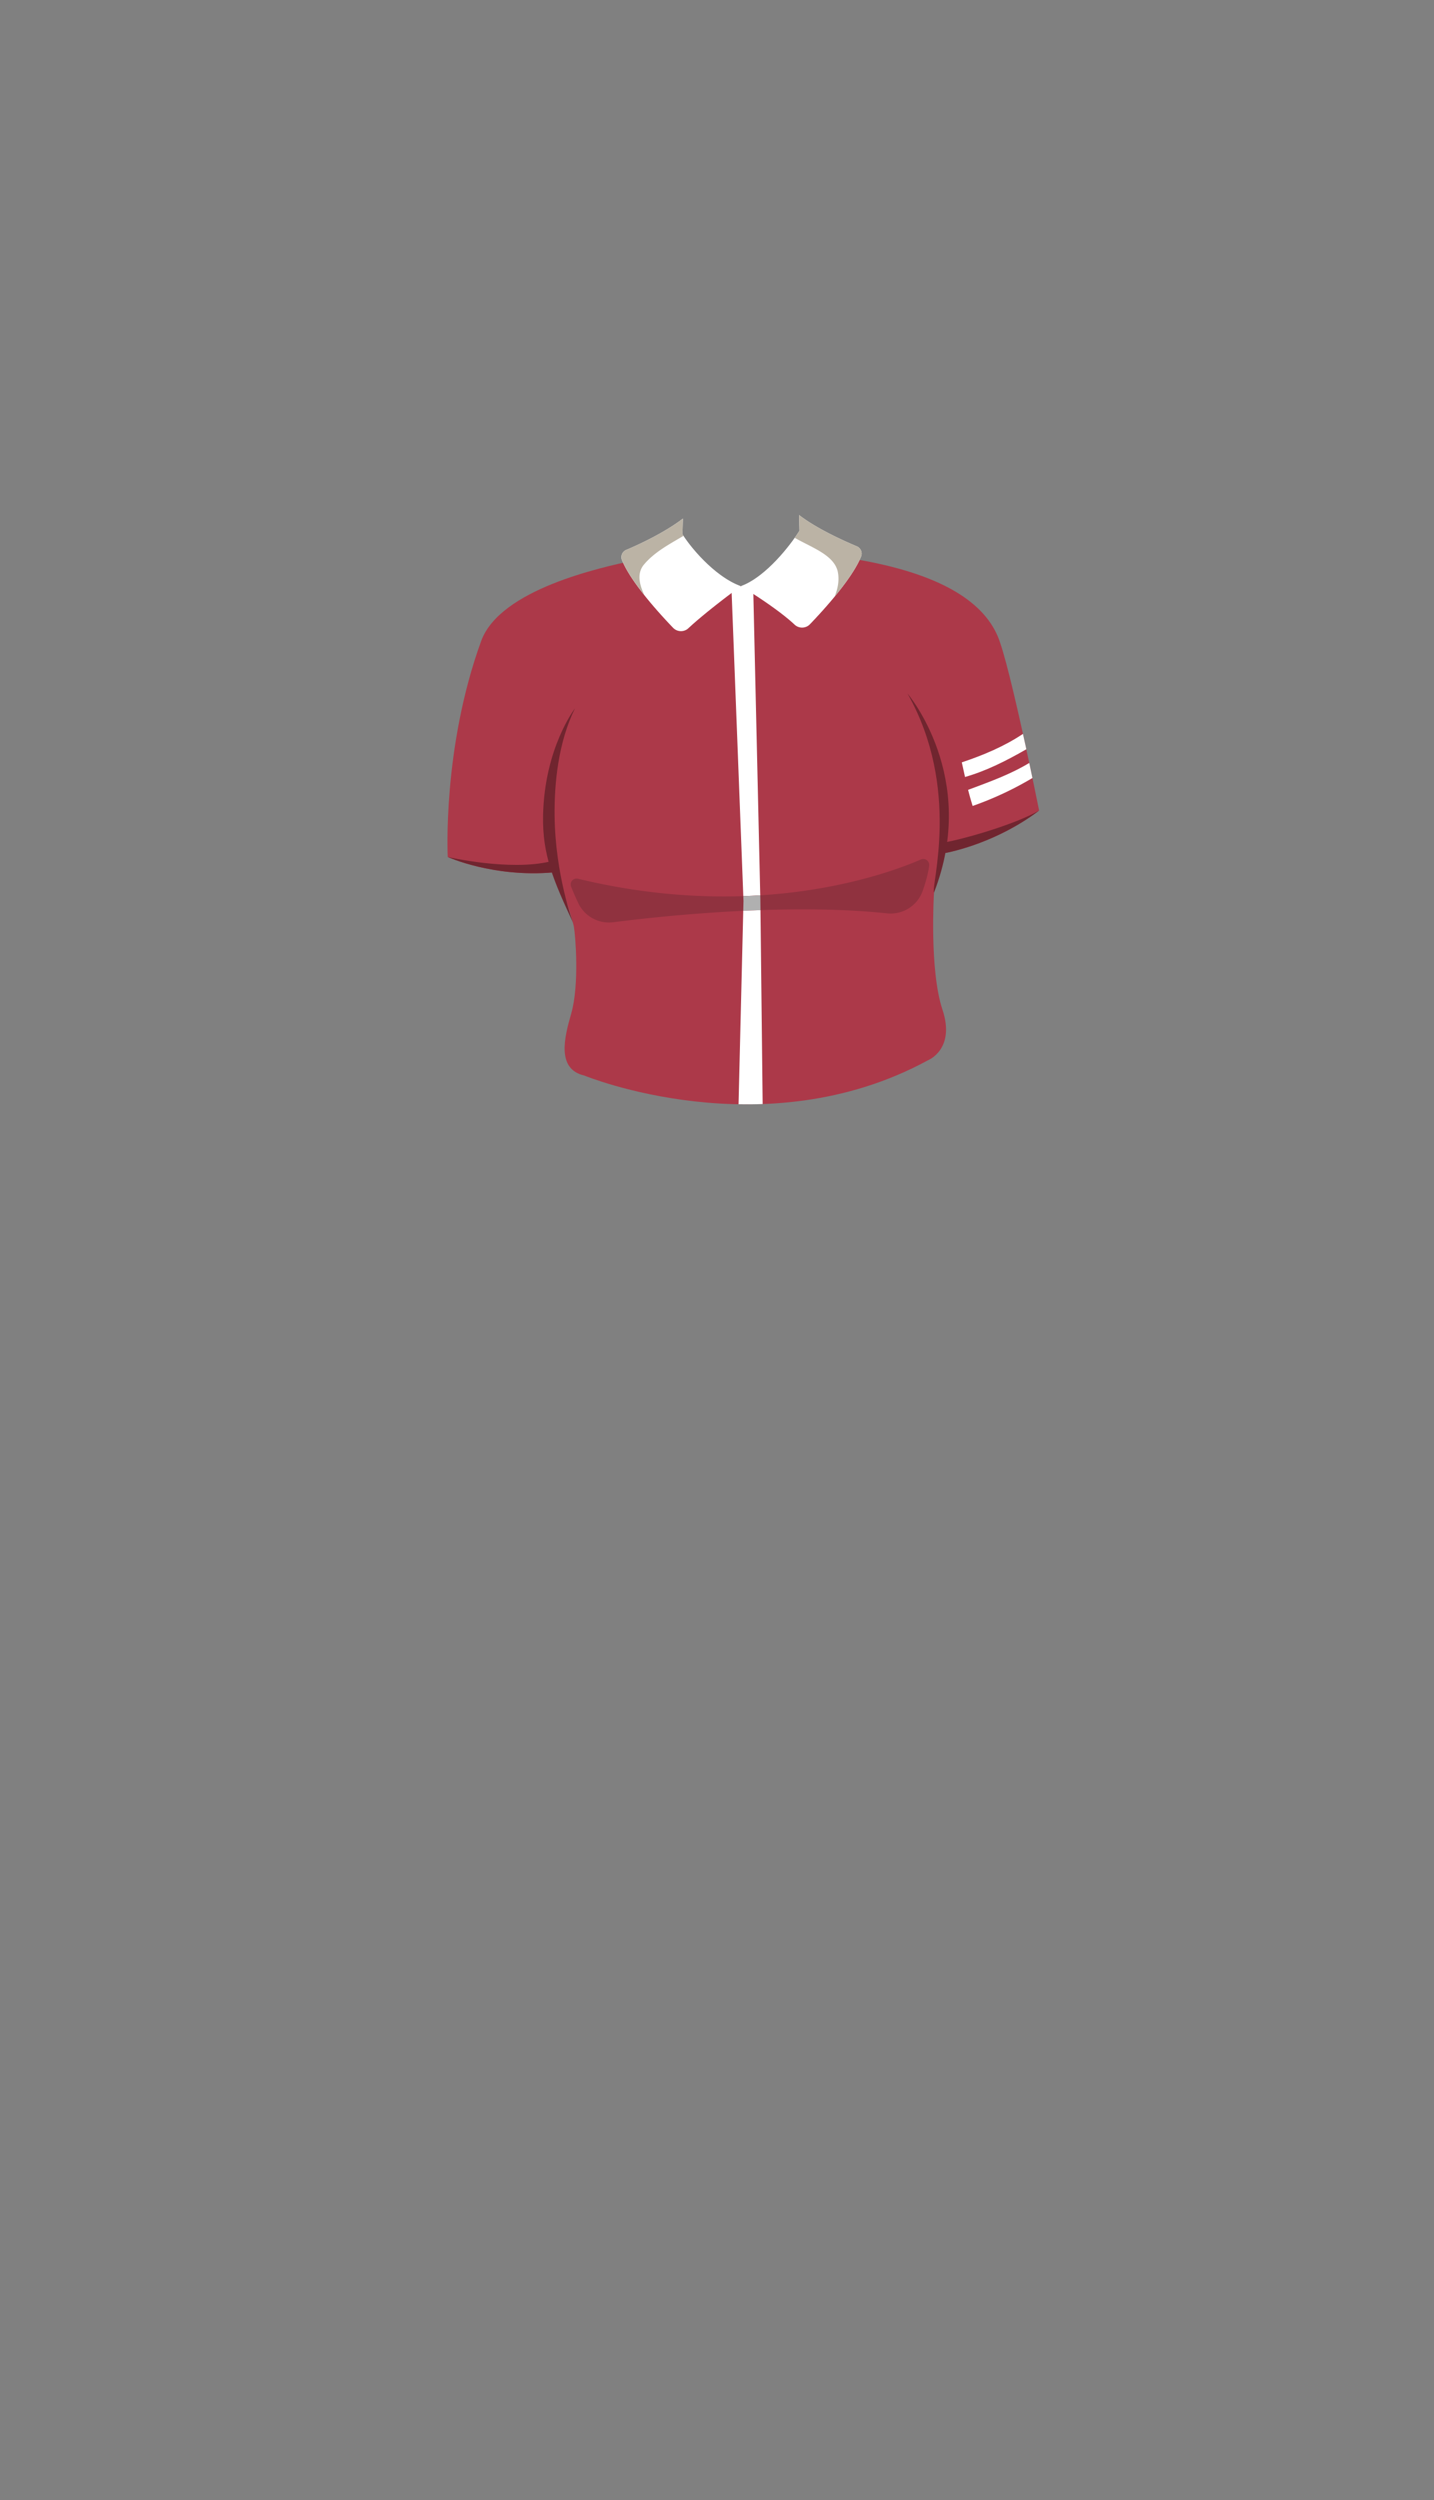 <svg xmlns="http://www.w3.org/2000/svg" width="1259.23" height="2194.12" viewBox="0 0 1259.23 2194.12"><rect x="0" y="0" width="1259.23" height="2194.12" fill="#808080" stroke="none"/><title>3_girl_shrit_1</title><g id="Layer_2" data-name="Layer 2"><g id="Layer_141" data-name="Layer 141"><g id="_3_girl_shrit_1" data-name="3_girl_shrit_1"><path d="M752.41,491c70.76,12.17,110.26,35.53,123.83,67.66,10.82,25.63,36.23,152.69,36.23,152.69-41.65,31.41-87,38.12-87,38.12l-5.3,33.88s-4.23,67.77,7.42,102.71-12.71,44.47-12.71,44.47c-144,78.35-301.76,13.41-301.76,13.41-24.71-5.65-17.46-33.72-11.53-54.35,7.29-25.41,3.76-68.47,2.35-76.24s-15.06-48-15.06-48c-54.12,5.65-95.7-13.23-95.7-13.23s-4.95-95.3,29.35-189.53C439.11,517,528.34,498,555.47,492.06l28.59-8.35,42.7,31.05,23.77-.35,24.94-1.06,37.76-36Z" fill="#ac3949"/><path d="M501.49,778.13c1.7,4.26,3.91,9.49,6.38,14.63a29.87,29.87,0,0,0,30.71,16.62c42.7-5.44,151.87-17.14,240.29-7.8a29.87,29.87,0,0,0,31.4-19.78c2.56-7.34,4.85-15.33,5.63-22.11a5.18,5.18,0,0,0-7.19-5.4c-28.93,12.62-143.39,55.07-301.17,16.91A5.18,5.18,0,0,0,501.49,778.13Z" fill="#90323f"/><path d="M504.88,621.71s-26.73,34.57-28,93.86c-.73,35,9.32,57.47,26.37,94.32h0S487.59,768.25,487,716C486.7,687.36,490.21,651.6,504.88,621.71Z" fill="#70252f"/><path d="M796.88,608.65c47.29,83.29,20.3,169.71,23.29,174.7C859.7,682.06,796.88,608.65,796.88,608.65Z" fill="#70252f"/><path d="M661.35,513.35l-19.06,2.12,10.43,271c5-.17,10-.42,14.87-.72Z" fill="#fff"/><path d="M667.59,785.76c-4.86.3-9.82.55-14.87.72l.16,4.28-.21,8.61q7.49-.35,15.12-.62l-.09-8Z" fill="#b0b0b0"/><path d="M652.67,799.37l-4.13,169.77c6.91.12,14,.07,21.17-.19l-1.92-170.2Q660.16,799,652.67,799.37Z" fill="#fff"/><path d="M599.65,455.12l-.36,13.76c9,14.3,30.31,38.06,51.24,45.53,0,0-29.53,21.54-46,36.92a9.6,9.6,0,0,1-13.48-.35c-12.09-12.59-37-39.88-44.89-59.37a6.94,6.94,0,0,1,3.73-9C561,478,584.22,467.08,599.65,455.12Z" fill="#fff"/><path d="M701.68,452l.35,13.76c-8.94,14.3-30.57,41.17-51.5,48.64,0,0,30.8,18.43,47.23,33.81a9.6,9.6,0,0,0,13.48-.35c12.1-12.59,37-39.88,44.89-59.37a6.94,6.94,0,0,0-3.72-9C741.38,474.84,717.11,464,701.68,452Z" fill="#fff"/><path d="M565.59,495.35c9.35-11.05,22.32-17.77,34.6-25.07-.31-.47-.61-.94-.9-1.4l.36-13.76c-15.43,12-38.7,22.83-49.73,27.46a6.94,6.94,0,0,0-3.73,9c3.78,9.28,11.4,20.33,19.65,30.72C561.31,512.75,559.11,503,565.59,495.35Z" fill="#bbb3a5"/><path d="M752.41,479.47c-11-4.63-35.3-15.49-50.73-27.46l.35,13.76c-1.17,1.88-2.57,4-4.16,6.23,14.76,8.53,34.08,14.81,37.72,29.35,1.59,7.33.33,14.86-2.69,22.3,9.57-11.61,18.91-24.54,23.23-35.15A6.94,6.94,0,0,0,752.41,479.47Z" fill="#bbb3a5"/><path d="M393.18,752.12s40,18.14,92.53,13.53c-1-3.16-1.88-6.36-2.71-9.58C447.47,764.65,393.18,752.12,393.18,752.12Z" fill="#70252f"/><path d="M827.61,739.67c-.13,4.15-.15,5.3,0,9.46,9.78-1.71,48.36-10.26,84.82-37.74C892.23,723.1,847.45,736.31,827.61,739.67Z" fill="#70252f"/><path d="M898.29,644.08c-16.46,11-34.89,18.69-53.71,25,.92,4.27,1.85,8.55,2.83,12.83,18.91-5.4,36.75-14.5,53.84-24.34C900.29,653.2,899.3,648.67,898.29,644.08Z" fill="#fff"/><path d="M903.81,669.59c-16.49,10-35.22,16.72-53.7,23.6,1.22,4.76,2.53,9.49,4,14.15a290.9,290.9,0,0,0,52.5-24.54C905.74,678.69,904.8,674.25,903.81,669.59Z" fill="#fff"/><rect width="1259.23" height="2194.12" fill="none"/></g></g></g></svg>